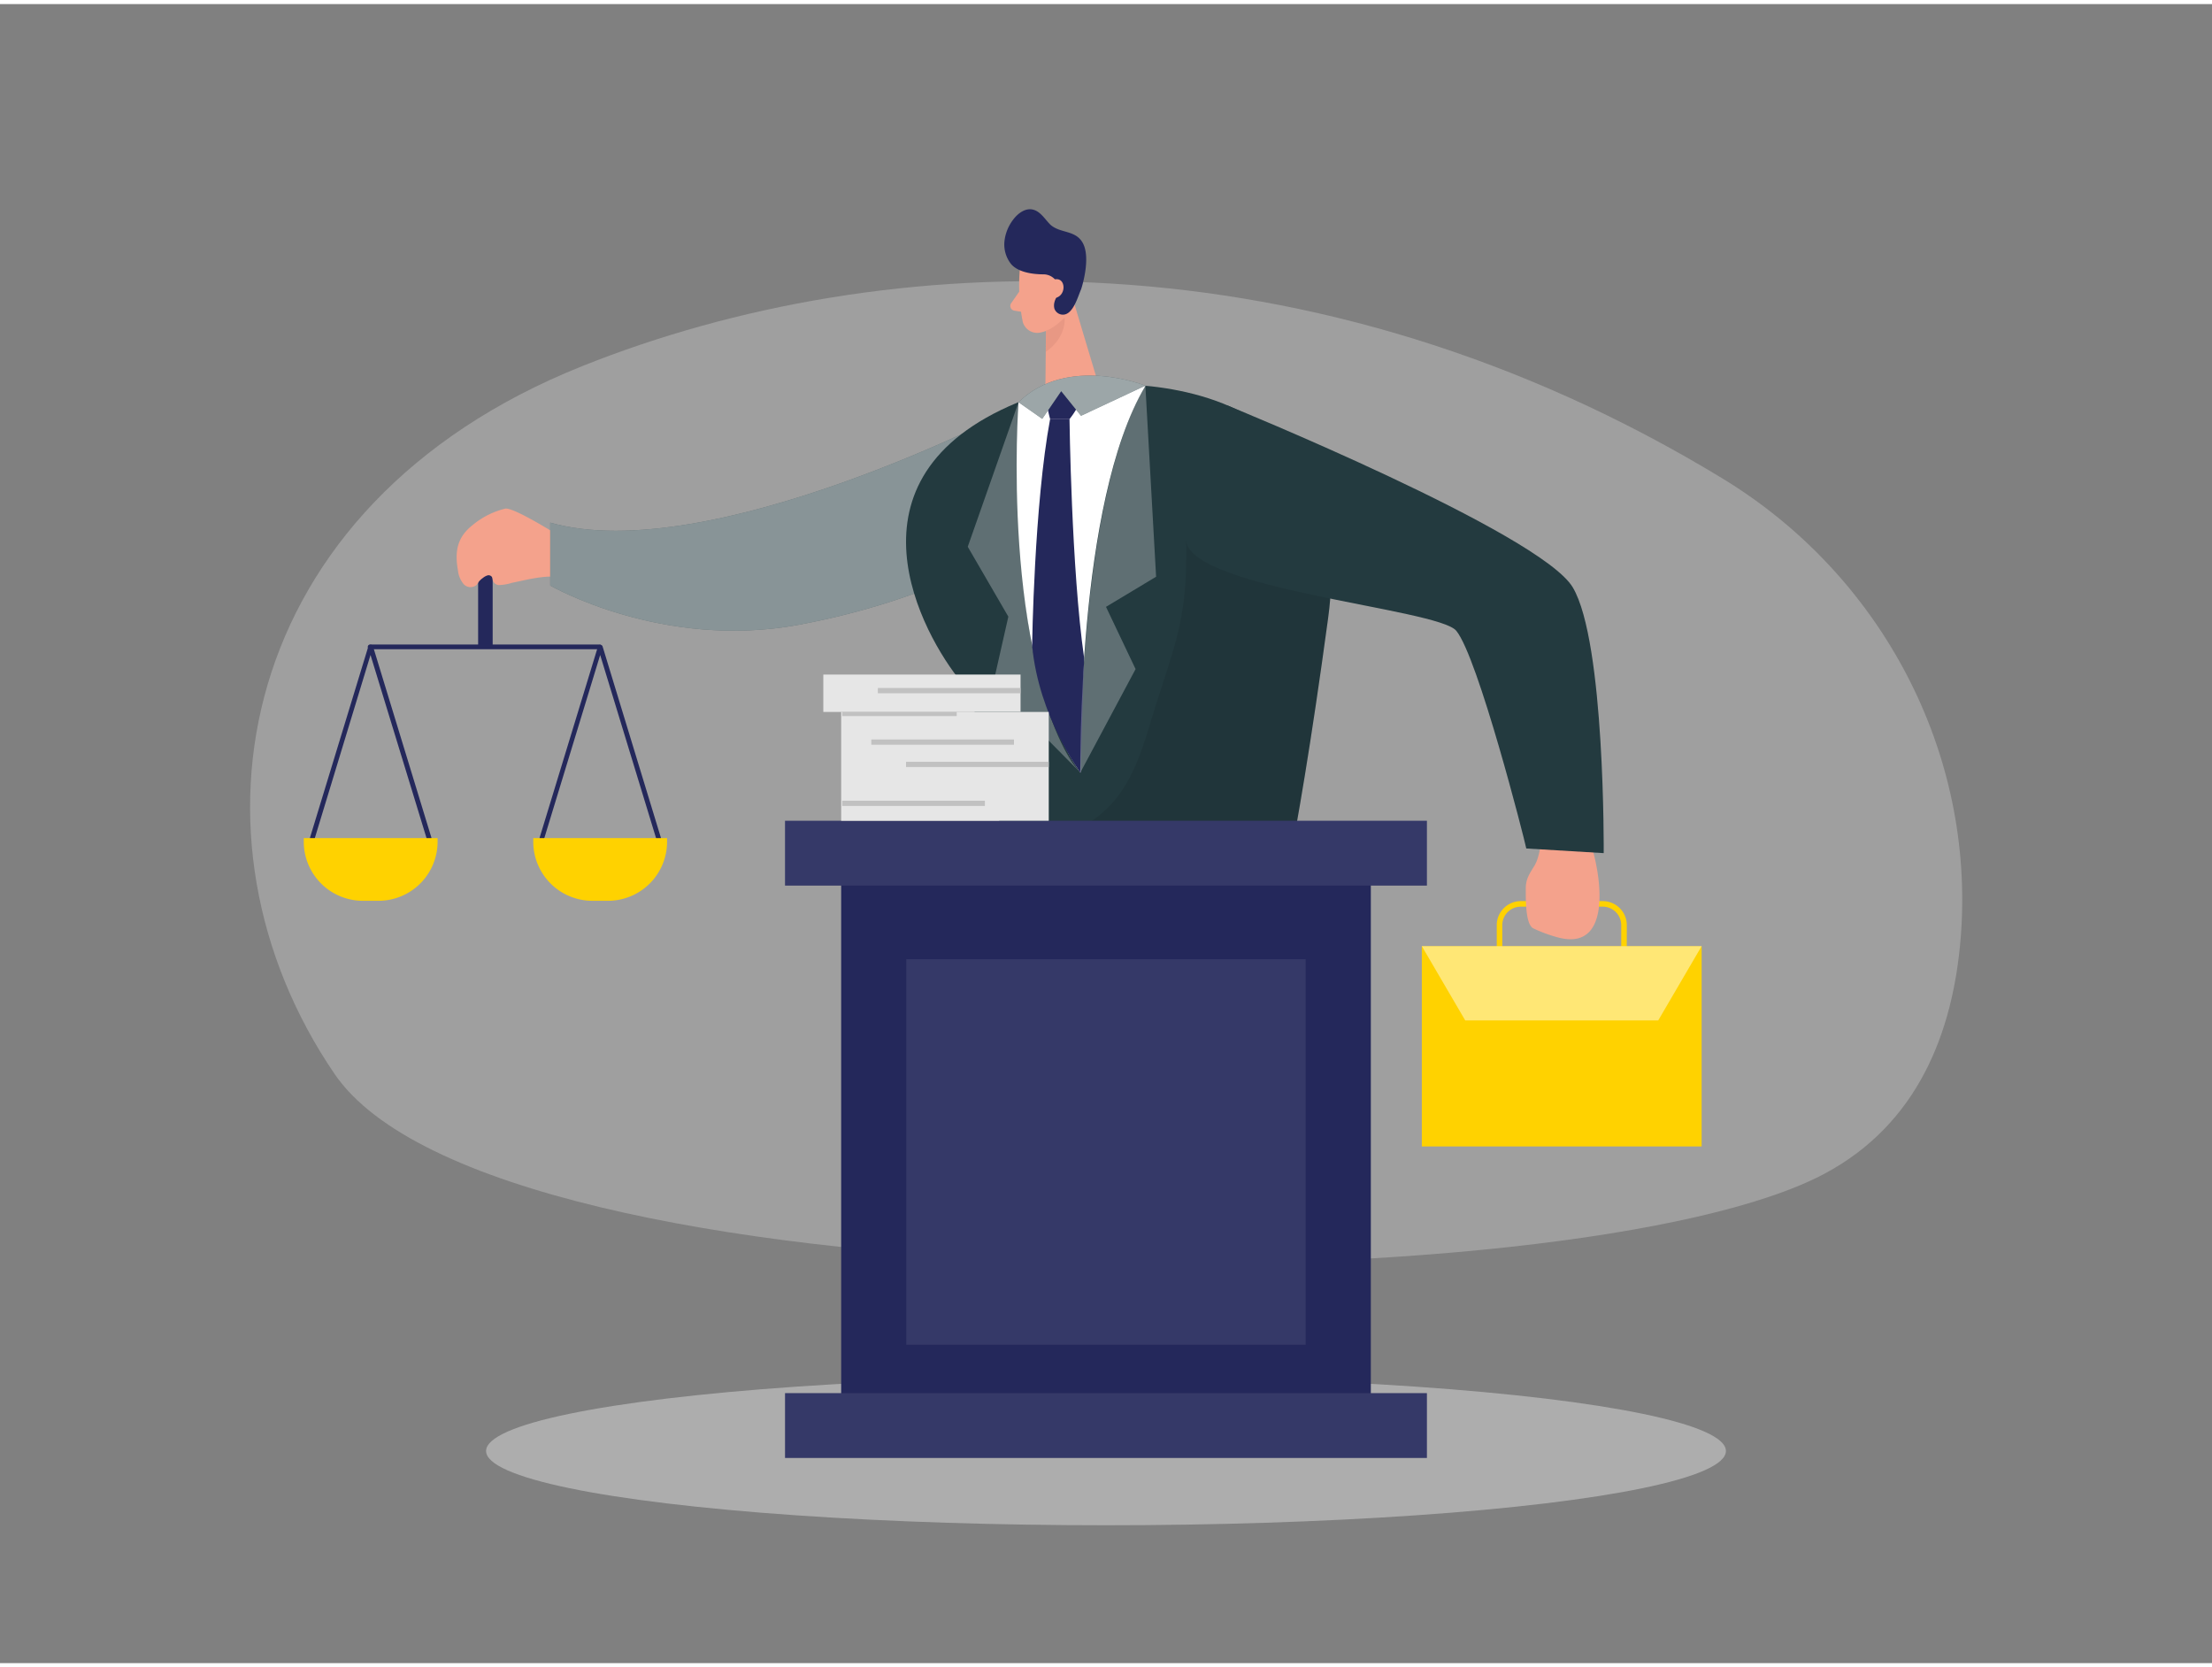 <svg id="Layer_1" data-name="Layer 1" xmlns="http://www.w3.org/2000/svg" viewBox="0 0 400 300" width="406" height="306" class="illustration styles_illustrationTablet__1DWOa"><rect x="0" y="0" width="400" height="300" fill="#808080" stroke="none"/><ellipse cx="200" cy="261.64" rx="112.1" ry="13.43" fill="#e6e6e6" opacity="0.45"></ellipse><path d="M311.56,85.83c28.68,17.47,45.67,49.51,43,83-1.38,17.11-7.74,33.62-24.55,42.63-44.83,24-240.54,24.45-269.51-18s-18.19-102.84,44.8-128C159.88,43.62,237.51,40.74,311.56,85.83Z" fill="#e6e6e6" opacity="0.3"></path><path d="M294.17,171.39h-1v-4.84a3.35,3.35,0,0,0-3.34-3.34H275a3.35,3.35,0,0,0-3.34,3.34v4.84h-1v-4.84a4.35,4.35,0,0,1,4.34-4.34h14.84a4.35,4.35,0,0,1,4.34,4.34Z" fill="#ffd200"></path><path d="M278,154.65a5.91,5.91,0,0,1-.56,1.22c-.9,1.45-1.57,2.41-1.53,4.2,0,1.56-.1,6.37,1.37,7.07a26,26,0,0,0,4.47,1.64c10.73,2.84,7.47-13.8,5.14-19.07a4.69,4.69,0,0,0-1-1.55,5.5,5.5,0,0,0-2.61-1.1C278.42,145.83,279.23,151.13,278,154.65Z" fill="#f4a28c"></path><path d="M87.78,99.59h0a1.31,1.31,0,0,1,1.31,1.31v15.33a0,0,0,0,1,0,0H86.46a0,0,0,0,1,0,0V100.9A1.31,1.31,0,0,1,87.78,99.59Z" fill="#24285b"></path><path d="M100.67,95.88S92.92,91,91.38,91.23a14.69,14.69,0,0,0-5.94,3c-2.77,2.18-3.24,4.76-2.63,8.16a4.64,4.64,0,0,0,1,2.46,1.68,1.68,0,0,0,2.39.16,6.45,6.45,0,0,0,.37-.54,3.55,3.55,0,0,1,.78-.72,2.37,2.37,0,0,1,.81-.44.73.73,0,0,1,.81.31,2.39,2.39,0,0,1,.14.6,1.25,1.25,0,0,0,1.1.84,8.7,8.7,0,0,0,2.34-.4c3.4-.7,6.77-1.68,10.24-.77Z" fill="#f4a28c"></path><path d="M98,151.24a.3.3,0,0,1-.13,0,.42.42,0,0,1-.28-.53l10.55-34.58a.45.45,0,0,1,.82,0l10.54,34.58a.42.42,0,0,1-.28.53.43.43,0,0,1-.54-.28L108.53,117.7,98.39,150.94A.44.44,0,0,1,98,151.24Z" fill="#24285b"></path><path d="M96.43,150.81h24.2a0,0,0,0,1,0,0v.65a10.69,10.69,0,0,1-10.69,10.69h-2.82a10.69,10.69,0,0,1-10.69-10.69v-.65a0,0,0,0,1,0,0Z" fill="#ffd200"></path><path d="M77.58,151.24a.43.43,0,0,1-.41-.3L67,117.7,56.89,150.94a.43.43,0,0,1-.53.28.42.42,0,0,1-.29-.53l10.55-34.58a.45.45,0,0,1,.82,0L78,150.69a.42.42,0,0,1-.29.53A.25.25,0,0,1,77.58,151.24Z" fill="#24285b"></path><path d="M54.93,150.81h24.2a0,0,0,0,1,0,0v.65a10.69,10.69,0,0,1-10.69,10.69H65.62a10.69,10.69,0,0,1-10.69-10.69v-.65a0,0,0,0,1,0,0Z" fill="#ffd200"></path><path d="M108.53,116.66H67a.43.43,0,1,1,0-.85h41.5a.43.43,0,0,1,0,.85Z" fill="#24285b"></path><path d="M183,73.39s-54.78,28.55-83.5,20.38v11.37s20.27,11.73,45.05,7.08,38.45-14,38.45-14Z" fill="#233a3f"></path><path d="M183,73.39s-54.78,28.55-83.5,20.38v11.37s20.27,11.73,45.05,7.08,38.45-14,38.45-14Z" fill="#fff" opacity="0.46"></path><path d="M184.37,48.58a33.66,33.66,0,0,0,.58,8.89,2.72,2.72,0,0,0,3.33,1.89,6,6,0,0,0,4.58-4.56l1.52-4.71A4.82,4.82,0,0,0,192.17,45C189.11,42.85,184.44,45.3,184.37,48.58Z" fill="#f4a28c"></path><polygon points="193.45 51.45 198.5 68.29 189.03 70.41 189.16 57.3 193.45 51.45" fill="#f4a28c"></polygon><path d="M184.31,52l-1.46,2.09a.86.86,0,0,0,.56,1.34l2.06.35Z" fill="#f4a28c"></path><path d="M189.17,59.05s1.22-.26,3.35-2.36c0,0,.46,3.48-3.42,6.21Z" fill="#ce8172" opacity="0.31"></path><path d="M191.48,51.84c-.12.73-.64,1.35-.81,2.1a2.28,2.28,0,0,0,0,1.13,1.63,1.63,0,0,0,1.61,1.09c1.8-.08,2.63-3.26,3.23-4.62,0,0,1.91-5.72.2-8.5-1.35-2.2-4-1.57-5.77-3.15-1-1-1.79-2.41-3.17-2.73s-2.71.69-3.55,1.81a7.8,7.8,0,0,0-1.59,4A5.7,5.7,0,0,0,182.83,47c1.29,1.53,4,1.87,5.89,1.87a2.84,2.84,0,0,1,2.76,2.34A1.78,1.78,0,0,1,191.48,51.84Z" fill="#24285b"></path><path d="M189.65,51.68s0-2.06,1.56-1.93,1.56,3.12-.54,3.43Z" fill="#f4a28c"></path><path d="M240.16,111.09C234,156.53,230,169.5,230,169.5l-46.85.45s-.31-4.69-1-11.21c-1.36-12.15-4.15-30.68-9-37-7.44-9.67-22.08-38.2,14.09-50.92L195.39,69s17.67-2.18,31,5.8C235.7,80.42,242.88,91.08,240.16,111.09Z" fill="#233a3f"></path><path d="M240.16,111.09C234,156.53,230,169.5,230,169.5l-46.85.45s-.31-4.69-1-11.21a56.76,56.76,0,0,1,9.77-7.44c3.07-1.93,6.28-3.75,8.78-6.37,3.62-3.79,5.46-8.89,7-13.9,4.36-14.69,7.07-18.53,6.8-33.86l5.37-21.08a14.49,14.49,0,0,1,6.52-1.28C235.7,80.42,242.88,91.08,240.16,111.09Z" opacity="0.08"></path><path d="M184.18,72s-3.38,46.37,11.21,67c0,0-.82-48.86,11.73-69.94C207.12,69,195.39,65.79,184.18,72Z" fill="#fff"></path><path d="M184.18,72,175,98.13l7.34,12.64L179.57,123l15.82,16S182.29,127.21,184.18,72Z" fill="#fff" opacity="0.27"></path><path d="M189.13,70.19c.06-1.33.93-1.08,2.21-1.45s2.6-1.8,3.71-.56c2.14,2.37-1.65,6.86-1.65,6.86h-3.5A20.1,20.1,0,0,1,189.13,70.19Z" fill="#24285b"></path><path d="M189.9,75h3.5s.33,27.16,2.64,43.21L195.39,139s-7.55-10.09-8.75-23C186.64,115.94,187,90.51,189.9,75Z" fill="#24285b"></path><path d="M184.18,72l4.29,3,3.43-5,3.58,4.45L207.12,69S193,63.32,184.18,72Z" fill="#233a3f"></path><path d="M184.18,72l4.29,3,3.43-5,3.58,4.45L207.12,69S193,63.32,184.18,72Z" fill="#fff" opacity="0.55"></path><path d="M207.12,69l1.94,34.55L200,109l5.35,11.25-10,18.73S194.79,89.83,207.12,69Z" fill="#fff" opacity="0.27"></path><rect x="152.11" y="148.18" width="95.78" height="109.41" fill="#24285b"></rect><rect x="141.96" y="251.18" width="116.07" height="11.72" fill="#24285b"></rect><rect x="141.96" y="251.18" width="116.07" height="11.72" fill="#fff" opacity="0.08"></rect><rect x="141.96" y="147.68" width="116.07" height="11.72" fill="#24285b"></rect><rect x="141.96" y="147.68" width="116.07" height="11.72" fill="#fff" opacity="0.08"></rect><rect x="163.89" y="172.71" width="72.21" height="69.72" fill="#fff" opacity="0.08"></rect><path d="M222.06,72.62s56.48,23,62.35,32.86S290,153.53,290,153.53L276,152.69c-.29-1.52-8.73-34.64-12.67-39.38-3.35-4-47.48-7.42-48.83-16.14S218.67,72.23,222.06,72.62Z" fill="#233a3f"></path><rect x="152.11" y="128" width="37.54" height="19.68" fill="#e6e6e6"></rect><rect x="148.88" y="121.24" width="35.67" height="6.76" fill="#e6e6e6"></rect><rect x="163.84" y="137.01" width="25.8" height="0.95" fill="#c1c1c1"></rect><rect x="152.3" y="144.05" width="25.8" height="0.95" fill="#c1c1c1"></rect><rect x="157.56" y="132.98" width="25.8" height="0.95" fill="#c1c1c1"></rect><rect x="158.74" y="123.67" width="25.8" height="0.95" fill="#c1c1c1"></rect><rect x="152.3" y="128" width="20.7" height="0.75" fill="#c1c1c1"></rect><rect x="257.11" y="170.35" width="50.6" height="36.22" fill="#ffd200"></rect><polygon points="299.86 183.78 264.96 183.78 257.11 170.35 307.71 170.35 299.86 183.78" fill="#fff" opacity="0.46"></polygon></svg>